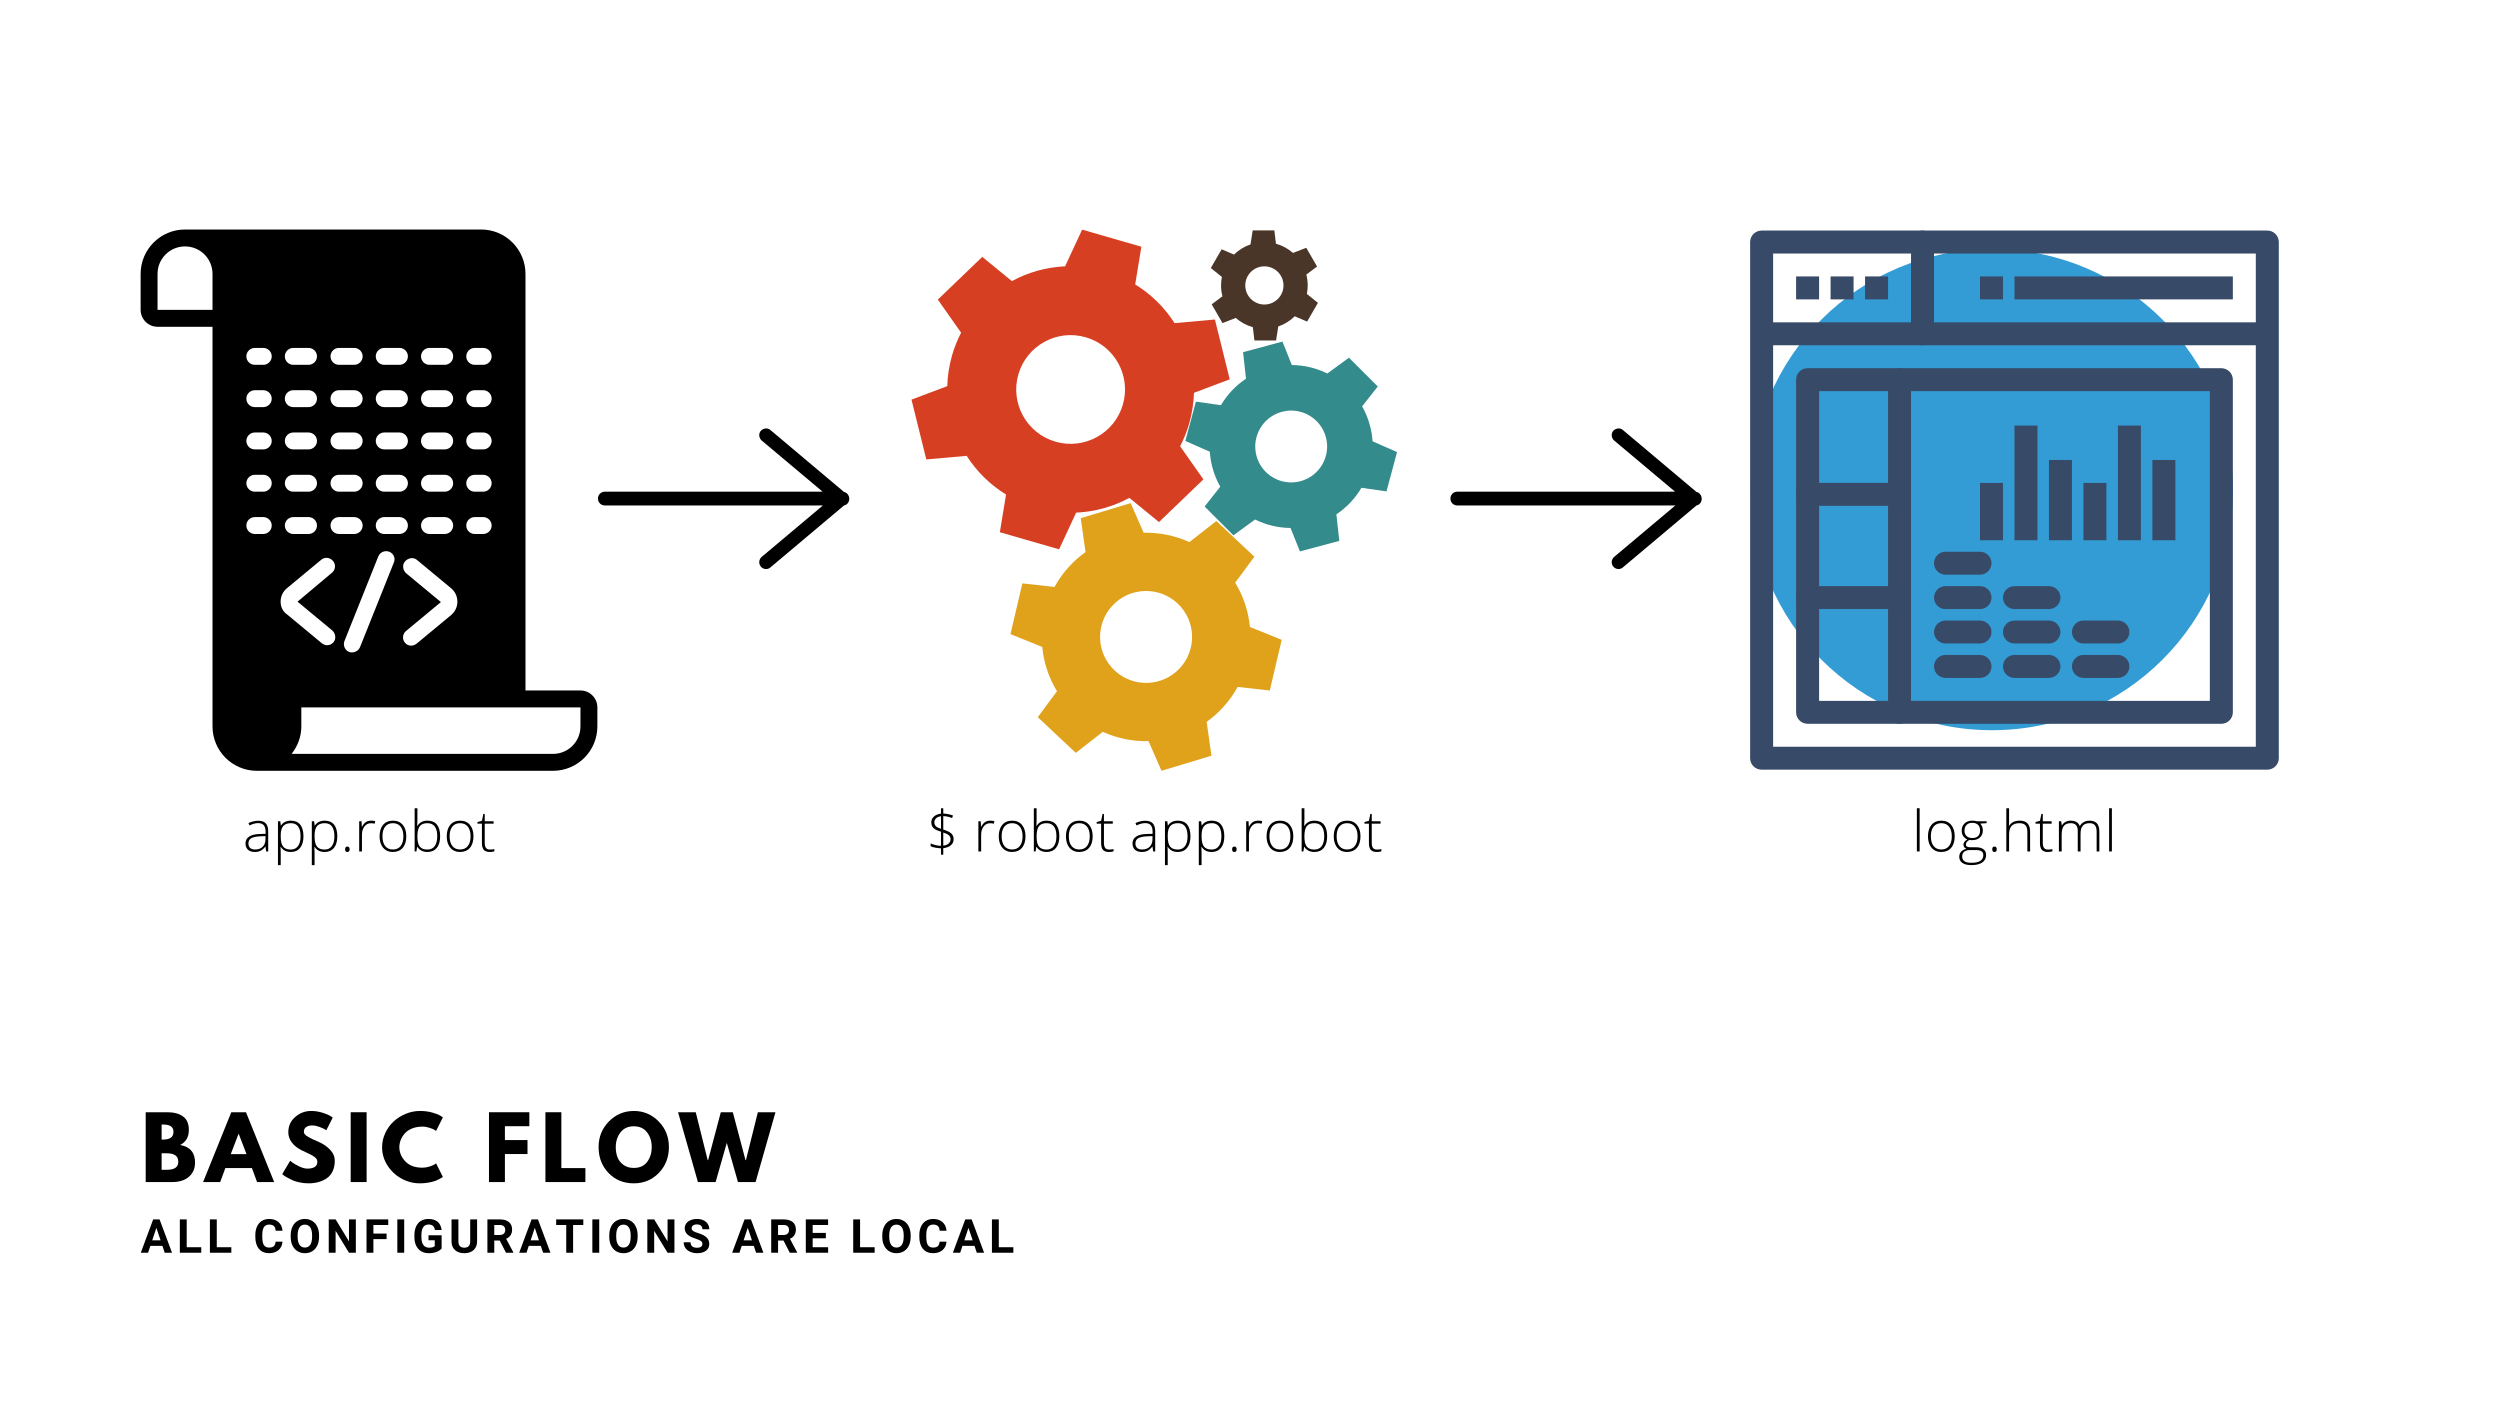 <?xml version="1.0" encoding="UTF-8"?>
<svg xmlns="http://www.w3.org/2000/svg" xmlns:xlink="http://www.w3.org/1999/xlink" width="1440pt" height="810pt" viewBox="0 0 1440 810" version="1.2">
<defs>
<g>
<symbol overflow="visible" id="glyph0-0">
<path style="stroke:none;" d="M 3.094 -23.391 L 16.547 -23.391 L 16.547 0 L 3.094 0 Z M 4.75 -1.656 L 14.875 -1.656 L 14.875 -21.719 L 4.75 -21.719 Z M 4.75 -1.656 "/>
</symbol>
<symbol overflow="visible" id="glyph0-1">
<path style="stroke:none;" d="M 13.469 0 L 13.078 -2.75 L 12.938 -2.75 C 12.062 -1.633 11.16 -0.844 10.234 -0.375 C 9.316 0.082 8.227 0.312 6.969 0.312 C 5.27 0.312 3.941 -0.117 2.984 -0.984 C 2.035 -1.859 1.562 -3.07 1.562 -4.625 C 1.562 -6.32 2.27 -7.641 3.688 -8.578 C 5.102 -9.516 7.148 -10.008 9.828 -10.062 L 13.141 -10.156 L 13.141 -11.312 C 13.141 -12.969 12.801 -14.211 12.125 -15.047 C 11.457 -15.891 10.375 -16.312 8.875 -16.312 C 7.27 -16.312 5.602 -15.863 3.875 -14.969 L 3.281 -16.344 C 5.188 -17.238 7.07 -17.688 8.938 -17.688 C 10.852 -17.688 12.281 -17.191 13.219 -16.203 C 14.164 -15.211 14.641 -13.664 14.641 -11.562 L 14.641 0 Z M 7.078 -1.125 C 8.93 -1.125 10.395 -1.648 11.469 -2.703 C 12.539 -3.766 13.078 -5.242 13.078 -7.141 L 13.078 -8.844 L 10.031 -8.719 C 7.594 -8.602 5.852 -8.223 4.812 -7.578 C 3.77 -6.93 3.25 -5.926 3.25 -4.562 C 3.25 -3.469 3.582 -2.617 4.25 -2.016 C 4.914 -1.422 5.859 -1.125 7.078 -1.125 Z M 7.078 -1.125 "/>
</symbol>
<symbol overflow="visible" id="glyph0-2">
<path style="stroke:none;" d="M 10.344 0.312 C 7.664 0.312 5.719 -0.688 4.5 -2.688 L 4.391 -2.688 L 4.438 -1.344 C 4.477 -0.551 4.5 0.312 4.5 1.25 L 4.5 7.875 L 2.906 7.875 L 2.906 -17.391 L 4.25 -17.391 L 4.562 -14.906 L 4.656 -14.906 C 5.852 -16.789 7.766 -17.734 10.391 -17.734 C 12.734 -17.734 14.52 -16.961 15.75 -15.422 C 16.977 -13.879 17.594 -11.633 17.594 -8.688 C 17.594 -5.832 16.945 -3.617 15.656 -2.047 C 14.363 -0.473 12.594 0.312 10.344 0.312 Z M 10.312 -1.094 C 12.094 -1.094 13.473 -1.754 14.453 -3.078 C 15.43 -4.398 15.922 -6.25 15.922 -8.625 C 15.922 -13.727 14.078 -16.281 10.391 -16.281 C 8.359 -16.281 6.867 -15.723 5.922 -14.609 C 4.973 -13.492 4.5 -11.68 4.5 -9.172 L 4.5 -8.656 C 4.5 -5.938 4.953 -3.992 5.859 -2.828 C 6.773 -1.672 8.258 -1.094 10.312 -1.094 Z M 10.312 -1.094 "/>
</symbol>
<symbol overflow="visible" id="glyph0-3">
<path style="stroke:none;" d="M 2.594 -1.25 C 2.594 -2.289 3.02 -2.812 3.875 -2.812 C 4.75 -2.812 5.188 -2.289 5.188 -1.25 C 5.188 -0.207 4.75 0.312 3.875 0.312 C 3.02 0.312 2.594 -0.207 2.594 -1.25 Z M 2.594 -1.25 "/>
</symbol>
<symbol overflow="visible" id="glyph0-4">
<path style="stroke:none;" d="M 9.766 -17.734 C 10.492 -17.734 11.281 -17.656 12.125 -17.5 L 11.828 -15.984 C 11.098 -16.16 10.344 -16.25 9.562 -16.25 C 8.082 -16.25 6.867 -15.617 5.922 -14.359 C 4.973 -13.109 4.5 -11.52 4.5 -9.594 L 4.5 0 L 2.906 0 L 2.906 -17.391 L 4.25 -17.391 L 4.422 -14.25 L 4.531 -14.25 C 5.238 -15.531 6 -16.43 6.812 -16.953 C 7.625 -17.473 8.609 -17.734 9.766 -17.734 Z M 9.766 -17.734 "/>
</symbol>
<symbol overflow="visible" id="glyph0-5">
<path style="stroke:none;" d="M 17.297 -8.719 C 17.297 -5.883 16.609 -3.672 15.234 -2.078 C 13.859 -0.484 11.957 0.312 9.531 0.312 C 8.008 0.312 6.664 -0.051 5.5 -0.781 C 4.344 -1.52 3.453 -2.578 2.828 -3.953 C 2.211 -5.328 1.906 -6.914 1.906 -8.719 C 1.906 -11.551 2.594 -13.758 3.969 -15.344 C 5.344 -16.938 7.227 -17.734 9.625 -17.734 C 12.02 -17.734 13.895 -16.926 15.25 -15.312 C 16.613 -13.707 17.297 -11.508 17.297 -8.719 Z M 3.562 -8.719 C 3.562 -6.332 4.086 -4.469 5.141 -3.125 C 6.191 -1.789 7.676 -1.125 9.594 -1.125 C 11.52 -1.125 13.004 -1.789 14.047 -3.125 C 15.098 -4.469 15.625 -6.332 15.625 -8.719 C 15.625 -11.113 15.094 -12.973 14.031 -14.297 C 12.977 -15.617 11.488 -16.281 9.562 -16.281 C 7.645 -16.281 6.164 -15.617 5.125 -14.297 C 4.082 -12.984 3.562 -11.125 3.562 -8.719 Z M 3.562 -8.719 "/>
</symbol>
<symbol overflow="visible" id="glyph0-6">
<path style="stroke:none;" d="M 10.25 -17.734 C 12.688 -17.734 14.52 -16.969 15.75 -15.438 C 16.977 -13.906 17.594 -11.664 17.594 -8.719 C 17.594 -5.832 16.945 -3.602 15.656 -2.031 C 14.363 -0.469 12.539 0.312 10.188 0.312 C 8.945 0.312 7.832 0.055 6.844 -0.453 C 5.852 -0.961 5.07 -1.688 4.5 -2.625 L 4.359 -2.625 L 3.906 0 L 2.906 0 L 2.906 -24.891 L 4.5 -24.891 L 4.5 -18.641 C 4.5 -17.703 4.477 -16.836 4.438 -16.047 L 4.391 -14.688 L 4.5 -14.688 C 5.156 -15.727 5.945 -16.492 6.875 -16.984 C 7.812 -17.484 8.938 -17.734 10.25 -17.734 Z M 10.219 -16.281 C 8.176 -16.281 6.711 -15.691 5.828 -14.516 C 4.941 -13.348 4.5 -11.414 4.5 -8.719 L 4.5 -8.453 C 4.5 -5.828 4.957 -3.941 5.875 -2.797 C 6.801 -1.66 8.238 -1.094 10.188 -1.094 C 12.082 -1.094 13.508 -1.754 14.469 -3.078 C 15.438 -4.41 15.922 -6.301 15.922 -8.75 C 15.922 -13.77 14.02 -16.281 10.219 -16.281 Z M 10.219 -16.281 "/>
</symbol>
<symbol overflow="visible" id="glyph0-7">
<path style="stroke:none;" d="M 7.5 -1.094 C 8.5 -1.094 9.375 -1.176 10.125 -1.344 L 10.125 -0.062 C 9.352 0.188 8.469 0.312 7.469 0.312 C 5.938 0.312 4.801 -0.094 4.062 -0.906 C 3.332 -1.727 2.969 -3.02 2.969 -4.781 L 2.969 -16.016 L 0.406 -16.016 L 0.406 -16.938 L 2.969 -17.656 L 3.781 -21.594 L 4.594 -21.594 L 4.594 -17.391 L 9.688 -17.391 L 9.688 -16.016 L 4.594 -16.016 L 4.594 -5 C 4.594 -3.664 4.828 -2.68 5.297 -2.047 C 5.766 -1.41 6.5 -1.094 7.5 -1.094 Z M 7.5 -1.094 "/>
</symbol>
<symbol overflow="visible" id="glyph0-8">
<path style="stroke:none;" d="M 15.859 -7.047 C 15.859 -5.617 15.328 -4.457 14.266 -3.562 C 13.211 -2.664 11.754 -2.102 9.891 -1.875 L 9.891 1.906 L 8.594 1.906 L 8.594 -1.812 C 7.613 -1.832 6.539 -1.953 5.375 -2.172 C 4.219 -2.391 3.301 -2.656 2.625 -2.969 L 2.625 -4.625 C 3.426 -4.238 4.383 -3.91 5.5 -3.641 C 6.613 -3.379 7.645 -3.25 8.594 -3.25 L 8.594 -11.375 C 7.039 -11.844 5.891 -12.312 5.141 -12.781 C 4.398 -13.25 3.859 -13.801 3.516 -14.438 C 3.172 -15.082 3 -15.863 3 -16.781 C 3 -18.102 3.504 -19.211 4.516 -20.109 C 5.523 -21.016 6.883 -21.578 8.594 -21.797 L 8.594 -24.859 L 9.891 -24.859 L 9.891 -21.828 C 11.984 -21.723 13.852 -21.336 15.5 -20.672 L 14.969 -19.234 C 13.469 -19.891 11.773 -20.27 9.891 -20.375 L 9.891 -12.609 C 12.16 -11.898 13.723 -11.129 14.578 -10.297 C 15.43 -9.473 15.859 -8.391 15.859 -7.047 Z M 14.094 -7.109 C 14.094 -8.016 13.754 -8.758 13.078 -9.344 C 12.41 -9.938 11.348 -10.445 9.891 -10.875 L 9.891 -3.344 C 11.191 -3.477 12.219 -3.875 12.969 -4.531 C 13.719 -5.195 14.094 -6.055 14.094 -7.109 Z M 4.75 -16.781 C 4.75 -15.863 5.051 -15.109 5.656 -14.516 C 6.27 -13.93 7.25 -13.438 8.594 -13.031 L 8.594 -20.281 C 7.32 -20.113 6.363 -19.707 5.719 -19.062 C 5.07 -18.426 4.75 -17.664 4.75 -16.781 Z M 4.75 -16.781 "/>
</symbol>
<symbol overflow="visible" id="glyph0-9">
<path style="stroke:none;" d=""/>
</symbol>
<symbol overflow="visible" id="glyph0-10">
<path style="stroke:none;" d="M 4.5 0 L 2.906 0 L 2.906 -24.891 L 4.5 -24.891 Z M 4.5 0 "/>
</symbol>
<symbol overflow="visible" id="glyph0-11">
<path style="stroke:none;" d="M 16.484 -17.391 L 16.484 -16.281 L 12.875 -16.062 C 13.832 -14.863 14.312 -13.551 14.312 -12.125 C 14.312 -10.445 13.754 -9.086 12.641 -8.047 C 11.523 -7.016 10.031 -6.5 8.156 -6.5 C 7.363 -6.5 6.812 -6.531 6.5 -6.594 C 5.863 -6.258 5.379 -5.867 5.047 -5.422 C 4.723 -4.973 4.562 -4.5 4.562 -4 C 4.562 -3.445 4.77 -3.039 5.188 -2.781 C 5.613 -2.531 6.32 -2.406 7.312 -2.406 L 10.344 -2.406 C 12.238 -2.406 13.688 -2.02 14.688 -1.25 C 15.688 -0.488 16.188 0.633 16.188 2.125 C 16.188 3.957 15.441 5.375 13.953 6.375 C 12.473 7.375 10.352 7.875 7.594 7.875 C 5.406 7.875 3.711 7.453 2.516 6.609 C 1.316 5.766 0.719 4.594 0.719 3.094 C 0.719 1.895 1.086 0.898 1.828 0.109 C 2.566 -0.68 3.57 -1.219 4.844 -1.5 C 4.32 -1.727 3.906 -2.047 3.594 -2.453 C 3.281 -2.867 3.125 -3.344 3.125 -3.875 C 3.125 -5.031 3.863 -6.051 5.344 -6.938 C 4.332 -7.352 3.539 -8.004 2.969 -8.891 C 2.406 -9.785 2.125 -10.812 2.125 -11.969 C 2.125 -13.707 2.676 -15.102 3.781 -16.156 C 4.883 -17.207 6.375 -17.734 8.25 -17.734 C 9.395 -17.734 10.281 -17.617 10.906 -17.391 Z M 2.406 2.938 C 2.406 5.332 4.18 6.531 7.734 6.531 C 12.297 6.531 14.578 5.07 14.578 2.156 C 14.578 1.113 14.219 0.359 13.5 -0.109 C 12.789 -0.578 11.633 -0.812 10.031 -0.812 L 7.188 -0.812 C 4 -0.812 2.406 0.438 2.406 2.938 Z M 3.734 -11.969 C 3.734 -10.625 4.141 -9.582 4.953 -8.844 C 5.766 -8.102 6.852 -7.734 8.219 -7.734 C 9.676 -7.734 10.789 -8.098 11.562 -8.828 C 12.332 -9.566 12.719 -10.633 12.719 -12.031 C 12.719 -13.508 12.316 -14.617 11.516 -15.359 C 10.723 -16.109 9.613 -16.484 8.188 -16.484 C 6.801 -16.484 5.711 -16.082 4.922 -15.281 C 4.129 -14.488 3.734 -13.383 3.734 -11.969 Z M 3.734 -11.969 "/>
</symbol>
<symbol overflow="visible" id="glyph0-12">
<path style="stroke:none;" d="M 15.031 0 L 15.031 -11.281 C 15.031 -13.031 14.66 -14.301 13.922 -15.094 C 13.191 -15.883 12.055 -16.281 10.516 -16.281 C 8.43 -16.281 6.906 -15.754 5.938 -14.703 C 4.977 -13.66 4.5 -11.957 4.5 -9.594 L 4.5 0 L 2.906 0 L 2.906 -24.891 L 4.5 -24.891 L 4.5 -16.969 L 4.422 -14.75 L 4.531 -14.75 C 5.176 -15.789 5.992 -16.547 6.984 -17.016 C 7.984 -17.492 9.219 -17.734 10.688 -17.734 C 14.633 -17.734 16.609 -15.613 16.609 -11.375 L 16.609 0 Z M 15.031 0 "/>
</symbol>
<symbol overflow="visible" id="glyph0-13">
<path style="stroke:none;" d="M 24.641 0 L 24.641 -11.406 C 24.641 -13.102 24.305 -14.336 23.641 -15.109 C 22.984 -15.891 21.973 -16.281 20.609 -16.281 C 18.828 -16.281 17.508 -15.789 16.656 -14.812 C 15.801 -13.832 15.375 -12.289 15.375 -10.188 L 15.375 0 L 13.766 0 L 13.766 -11.891 C 13.766 -14.816 12.422 -16.281 9.734 -16.281 C 7.898 -16.281 6.566 -15.75 5.734 -14.688 C 4.91 -13.633 4.5 -11.938 4.5 -9.594 L 4.5 0 L 2.906 0 L 2.906 -17.391 L 4.219 -17.391 L 4.562 -15 L 4.656 -15 C 5.133 -15.863 5.816 -16.535 6.703 -17.016 C 7.586 -17.492 8.562 -17.734 9.625 -17.734 C 12.375 -17.734 14.133 -16.703 14.906 -14.641 L 14.969 -14.641 C 15.539 -15.629 16.301 -16.391 17.25 -16.922 C 18.207 -17.461 19.297 -17.734 20.516 -17.734 C 22.41 -17.734 23.832 -17.223 24.781 -16.203 C 25.727 -15.191 26.203 -13.582 26.203 -11.375 L 26.203 0 Z M 24.641 0 "/>
</symbol>
<symbol overflow="visible" id="glyph1-0">
<path style="stroke:none;" d=""/>
</symbol>
<symbol overflow="visible" id="glyph1-1">
<path style="stroke:none;" d="M 2.922 -40.219 L 15.406 -40.219 C 19.176 -40.219 22.18 -39.41 24.422 -37.797 C 26.66 -36.191 27.781 -33.586 27.781 -29.984 C 27.781 -25.953 26.109 -23.078 22.766 -21.359 C 28.484 -20.348 31.344 -16.969 31.344 -11.219 C 31.344 -7.832 30.172 -5.113 27.828 -3.062 C 25.492 -1.02 22.281 0 18.188 0 L 2.922 0 Z M 12.094 -24.469 L 12.828 -24.469 C 14.867 -24.469 16.395 -24.828 17.406 -25.547 C 18.414 -26.266 18.922 -27.438 18.922 -29.062 C 18.922 -31.789 16.891 -33.156 12.828 -33.156 L 12.094 -33.156 Z M 12.094 -7.062 L 14.969 -7.062 C 19.445 -7.062 21.688 -8.555 21.688 -11.547 C 21.688 -13.336 21.125 -14.625 20 -15.406 C 18.883 -16.188 17.207 -16.578 14.969 -16.578 L 12.094 -16.578 Z M 12.094 -7.062 "/>
</symbol>
<symbol overflow="visible" id="glyph1-2">
<path style="stroke:none;" d="M 23.344 -40.219 L 39.578 0 L 29.734 0 L 26.766 -8.047 L 11.453 -8.047 L 8.484 0 L -1.359 0 L 14.875 -40.219 Z M 23.641 -16.094 L 19.156 -27.781 L 19.062 -27.781 L 14.578 -16.094 Z M 23.641 -16.094 "/>
</symbol>
<symbol overflow="visible" id="glyph1-3">
<path style="stroke:none;" d="M 17.75 -40.953 C 19.926 -40.953 22.051 -40.633 24.125 -40 C 26.207 -39.363 27.754 -38.738 28.766 -38.125 L 30.219 -37.141 L 26.516 -29.828 C 26.223 -30.023 25.816 -30.273 25.297 -30.578 C 24.773 -30.891 23.801 -31.305 22.375 -31.828 C 20.945 -32.348 19.613 -32.609 18.375 -32.609 C 16.852 -32.609 15.676 -32.281 14.844 -31.625 C 14.008 -30.977 13.594 -30.102 13.594 -29 C 13.594 -28.445 13.785 -27.938 14.172 -27.469 C 14.566 -27 15.234 -26.492 16.172 -25.953 C 17.117 -25.422 17.953 -24.992 18.672 -24.672 C 19.391 -24.348 20.492 -23.859 21.984 -23.203 C 24.586 -22.098 26.805 -20.594 28.641 -18.688 C 30.473 -16.789 31.391 -14.641 31.391 -12.234 C 31.391 -9.93 30.973 -7.914 30.141 -6.188 C 29.316 -4.469 28.18 -3.117 26.734 -2.141 C 25.285 -1.172 23.688 -0.453 21.938 0.016 C 20.188 0.492 18.285 0.734 16.234 0.734 C 14.473 0.734 12.75 0.551 11.062 0.188 C 9.375 -0.164 7.961 -0.609 6.828 -1.141 C 5.691 -1.68 4.664 -2.211 3.75 -2.734 C 2.844 -3.254 2.176 -3.691 1.75 -4.047 L 1.125 -4.578 L 5.703 -12.281 C 6.086 -11.957 6.625 -11.539 7.312 -11.031 C 8 -10.531 9.207 -9.859 10.938 -9.016 C 12.676 -8.172 14.211 -7.75 15.547 -7.75 C 19.422 -7.75 21.359 -9.066 21.359 -11.703 C 21.359 -12.254 21.219 -12.766 20.938 -13.234 C 20.664 -13.703 20.176 -14.172 19.469 -14.641 C 18.77 -15.117 18.148 -15.492 17.609 -15.766 C 17.078 -16.047 16.203 -16.469 14.984 -17.031 C 13.766 -17.602 12.863 -18.035 12.281 -18.328 C 9.844 -19.535 7.957 -21.039 6.625 -22.844 C 5.289 -24.645 4.625 -26.586 4.625 -28.672 C 4.625 -32.273 5.957 -35.223 8.625 -37.516 C 11.289 -39.805 14.332 -40.953 17.75 -40.953 Z M 17.75 -40.953 "/>
</symbol>
<symbol overflow="visible" id="glyph1-4">
<path style="stroke:none;" d="M 12.094 -40.219 L 12.094 0 L 2.922 0 L 2.922 -40.219 Z M 12.094 -40.219 "/>
</symbol>
<symbol overflow="visible" id="glyph1-5">
<path style="stroke:none;" d="M 24.328 -8.281 C 25.723 -8.281 27.078 -8.492 28.391 -8.922 C 29.711 -9.348 30.68 -9.754 31.297 -10.141 L 32.219 -10.781 L 36.125 -2.969 C 35.988 -2.875 35.805 -2.742 35.578 -2.578 C 35.359 -2.422 34.832 -2.125 34 -1.688 C 33.176 -1.25 32.289 -0.863 31.344 -0.531 C 30.406 -0.207 29.172 0.082 27.641 0.344 C 26.109 0.602 24.531 0.734 22.906 0.734 C 19.176 0.734 15.633 -0.18 12.281 -2.016 C 8.938 -3.859 6.238 -6.391 4.188 -9.609 C 2.145 -12.828 1.125 -16.301 1.125 -20.031 C 1.125 -22.863 1.723 -25.578 2.922 -28.172 C 4.129 -30.773 5.727 -33.004 7.719 -34.859 C 9.719 -36.711 12.051 -38.191 14.719 -39.297 C 17.383 -40.398 20.113 -40.953 22.906 -40.953 C 25.508 -40.953 27.906 -40.641 30.094 -40.016 C 32.289 -39.398 33.848 -38.785 34.766 -38.172 L 36.125 -37.25 L 32.219 -29.438 C 31.988 -29.633 31.645 -29.867 31.188 -30.141 C 30.738 -30.422 29.832 -30.789 28.469 -31.25 C 27.102 -31.707 25.723 -31.938 24.328 -31.938 C 22.117 -31.938 20.133 -31.578 18.375 -30.859 C 16.625 -30.141 15.234 -29.195 14.203 -28.031 C 13.18 -26.863 12.398 -25.602 11.859 -24.25 C 11.328 -22.906 11.062 -21.535 11.062 -20.141 C 11.062 -17.078 12.207 -14.332 14.5 -11.906 C 16.789 -9.488 20.066 -8.281 24.328 -8.281 Z M 24.328 -8.281 "/>
</symbol>
<symbol overflow="visible" id="glyph1-6">
<path style="stroke:none;" d=""/>
</symbol>
<symbol overflow="visible" id="glyph1-7">
<path style="stroke:none;" d="M 26.172 -40.219 L 26.172 -32.172 L 12.094 -32.172 L 12.094 -24.188 L 25.109 -24.188 L 25.109 -16.141 L 12.094 -16.141 L 12.094 0 L 2.922 0 L 2.922 -40.219 Z M 26.172 -40.219 "/>
</symbol>
<symbol overflow="visible" id="glyph1-8">
<path style="stroke:none;" d="M 12.094 -40.219 L 12.094 -8.047 L 25.938 -8.047 L 25.938 0 L 2.922 0 L 2.922 -40.219 Z M 12.094 -40.219 "/>
</symbol>
<symbol overflow="visible" id="glyph1-9">
<path style="stroke:none;" d="M 1.125 -20.141 C 1.125 -25.953 3.102 -30.875 7.062 -34.906 C 11.031 -38.938 15.812 -40.953 21.406 -40.953 C 27.02 -40.953 31.789 -38.941 35.719 -34.922 C 39.656 -30.91 41.625 -25.984 41.625 -20.141 C 41.625 -14.254 39.691 -9.301 35.828 -5.281 C 31.961 -1.27 27.156 0.734 21.406 0.734 C 15.52 0.734 10.664 -1.254 6.844 -5.234 C 3.031 -9.223 1.125 -14.191 1.125 -20.141 Z M 11.016 -20.141 C 11.016 -18.023 11.336 -16.098 11.984 -14.359 C 12.641 -12.617 13.781 -11.145 15.406 -9.938 C 17.031 -8.738 19.031 -8.141 21.406 -8.141 C 24.812 -8.141 27.383 -9.305 29.125 -11.641 C 30.863 -13.984 31.734 -16.816 31.734 -20.141 C 31.734 -23.422 30.848 -26.238 29.078 -28.594 C 27.305 -30.945 24.75 -32.125 21.406 -32.125 C 18.082 -32.125 15.52 -30.945 13.719 -28.594 C 11.914 -26.238 11.016 -23.422 11.016 -20.141 Z M 11.016 -20.141 "/>
</symbol>
<symbol overflow="visible" id="glyph1-10">
<path style="stroke:none;" d="M 33.781 0 L 27.344 -22.578 L 20.906 0 L 10.719 0 L -0.734 -40.219 L 9.453 -40.219 L 16.328 -12.625 L 16.578 -12.625 L 23.891 -40.219 L 30.812 -40.219 L 38.125 -12.625 L 38.359 -12.625 L 45.234 -40.219 L 55.375 -40.219 L 43.922 0 Z M 33.781 0 "/>
</symbol>
<symbol overflow="visible" id="glyph2-0">
<path style="stroke:none;" d="M 10.656 0 L 1.312 0 L 1.312 -19.203 L 10.656 -19.203 Z M 9.938 -1.109 L 9.938 -18.078 L 6.328 -9.594 Z M 2.031 -17.922 L 2.031 -1.266 L 5.562 -9.594 Z M 2.562 -0.719 L 9.344 -0.719 L 5.953 -8.703 Z M 5.953 -10.5 L 9.344 -18.484 L 2.562 -18.484 Z M 5.953 -10.5 "/>
</symbol>
<symbol overflow="visible" id="glyph2-1">
<path style="stroke:none;" d="M 12.547 -3.953 L 5.609 -3.953 L 4.297 0 L 0.094 0 L 7.234 -19.203 L 10.906 -19.203 L 18.094 0 L 13.875 0 Z M 6.688 -7.156 L 11.484 -7.156 L 9.078 -14.344 Z M 6.688 -7.156 "/>
</symbol>
<symbol overflow="visible" id="glyph2-2">
<path style="stroke:none;" d="M 5.672 -3.172 L 14.062 -3.172 L 14.062 0 L 1.719 0 L 1.719 -19.203 L 5.672 -19.203 Z M 5.672 -3.172 "/>
</symbol>
<symbol overflow="visible" id="glyph2-3">
<path style="stroke:none;" d=""/>
</symbol>
<symbol overflow="visible" id="glyph2-4">
<path style="stroke:none;" d="M 16.781 -6.391 C 16.633 -4.328 15.875 -2.703 14.5 -1.516 C 13.125 -0.328 11.312 0.266 9.062 0.266 C 6.594 0.266 4.656 -0.562 3.25 -2.219 C 1.844 -3.875 1.141 -6.148 1.141 -9.047 L 1.141 -10.219 C 1.141 -12.062 1.461 -13.688 2.109 -15.094 C 2.754 -16.5 3.68 -17.578 4.891 -18.328 C 6.098 -19.078 7.504 -19.453 9.109 -19.453 C 11.328 -19.453 13.113 -18.859 14.469 -17.672 C 15.82 -16.492 16.602 -14.832 16.812 -12.688 L 12.859 -12.688 C 12.754 -13.926 12.406 -14.82 11.812 -15.375 C 11.219 -15.938 10.316 -16.219 9.109 -16.219 C 7.785 -16.219 6.797 -15.742 6.141 -14.797 C 5.492 -13.848 5.16 -12.383 5.141 -10.406 L 5.141 -8.953 C 5.141 -6.879 5.453 -5.363 6.078 -4.406 C 6.711 -3.445 7.707 -2.969 9.062 -2.969 C 10.281 -2.969 11.191 -3.242 11.797 -3.797 C 12.398 -4.359 12.742 -5.223 12.828 -6.391 Z M 16.781 -6.391 "/>
</symbol>
<symbol overflow="visible" id="glyph2-5">
<path style="stroke:none;" d="M 17.484 -9.156 C 17.484 -7.27 17.148 -5.613 16.484 -4.188 C 15.816 -2.77 14.859 -1.672 13.609 -0.891 C 12.367 -0.117 10.941 0.266 9.328 0.266 C 7.742 0.266 6.328 -0.113 5.078 -0.875 C 3.828 -1.645 2.859 -2.738 2.172 -4.156 C 1.484 -5.57 1.141 -7.207 1.141 -9.062 L 1.141 -10 C 1.141 -11.895 1.477 -13.562 2.156 -15 C 2.832 -16.438 3.789 -17.535 5.031 -18.297 C 6.281 -19.066 7.703 -19.453 9.297 -19.453 C 10.898 -19.453 12.32 -19.066 13.562 -18.297 C 14.812 -17.535 15.773 -16.438 16.453 -15 C 17.141 -13.562 17.484 -11.898 17.484 -10.016 Z M 13.469 -10.031 C 13.469 -12.039 13.109 -13.566 12.391 -14.609 C 11.672 -15.66 10.645 -16.188 9.312 -16.188 C 7.977 -16.188 6.953 -15.672 6.234 -14.641 C 5.516 -13.609 5.148 -12.094 5.141 -10.094 L 5.141 -9.156 C 5.141 -7.195 5.5 -5.676 6.219 -4.594 C 6.938 -3.52 7.973 -2.984 9.328 -2.984 C 10.66 -2.984 11.68 -3.504 12.391 -4.547 C 13.098 -5.586 13.457 -7.102 13.469 -9.094 Z M 13.469 -10.031 "/>
</symbol>
<symbol overflow="visible" id="glyph2-6">
<path style="stroke:none;" d="M 17.328 0 L 13.375 0 L 5.672 -12.625 L 5.672 0 L 1.719 0 L 1.719 -19.203 L 5.672 -19.203 L 13.375 -6.547 L 13.375 -19.203 L 17.328 -19.203 Z M 17.328 0 "/>
</symbol>
<symbol overflow="visible" id="glyph2-7">
<path style="stroke:none;" d="M 13.266 -7.844 L 5.672 -7.844 L 5.672 0 L 1.719 0 L 1.719 -19.203 L 14.219 -19.203 L 14.219 -15.984 L 5.672 -15.984 L 5.672 -11.031 L 13.266 -11.031 Z M 13.266 -7.844 "/>
</symbol>
<symbol overflow="visible" id="glyph2-8">
<path style="stroke:none;" d="M 5.922 0 L 1.969 0 L 1.969 -19.203 L 5.922 -19.203 Z M 5.922 0 "/>
</symbol>
<symbol overflow="visible" id="glyph2-9">
<path style="stroke:none;" d="M 16.906 -2.422 C 16.188 -1.566 15.176 -0.906 13.875 -0.438 C 12.582 0.031 11.145 0.266 9.562 0.266 C 7.895 0.266 6.438 -0.094 5.188 -0.812 C 3.938 -1.539 2.969 -2.594 2.281 -3.969 C 1.602 -5.352 1.254 -6.977 1.234 -8.844 L 1.234 -10.156 C 1.234 -12.07 1.555 -13.727 2.203 -15.125 C 2.848 -16.531 3.781 -17.602 5 -18.344 C 6.219 -19.082 7.645 -19.453 9.281 -19.453 C 11.562 -19.453 13.344 -18.91 14.625 -17.828 C 15.906 -16.742 16.664 -15.164 16.906 -13.094 L 13.047 -13.094 C 12.867 -14.188 12.477 -14.988 11.875 -15.5 C 11.281 -16.008 10.457 -16.266 9.406 -16.266 C 8.062 -16.266 7.035 -15.758 6.328 -14.75 C 5.629 -13.738 5.273 -12.238 5.266 -10.25 L 5.266 -9.016 C 5.266 -7.004 5.645 -5.484 6.406 -4.453 C 7.164 -3.422 8.285 -2.906 9.766 -2.906 C 11.254 -2.906 12.316 -3.223 12.953 -3.859 L 12.953 -7.172 L 9.344 -7.172 L 9.344 -10.078 L 16.906 -10.078 Z M 16.906 -2.422 "/>
</symbol>
<symbol overflow="visible" id="glyph2-10">
<path style="stroke:none;" d="M 16.25 -19.203 L 16.25 -6.547 C 16.25 -4.453 15.586 -2.789 14.266 -1.562 C 12.953 -0.344 11.16 0.266 8.891 0.266 C 6.648 0.266 4.867 -0.328 3.547 -1.516 C 2.223 -2.703 1.551 -4.332 1.531 -6.406 L 1.531 -19.203 L 5.484 -19.203 L 5.484 -6.531 C 5.484 -5.27 5.785 -4.348 6.391 -3.766 C 6.992 -3.191 7.828 -2.906 8.891 -2.906 C 11.109 -2.906 12.238 -4.078 12.281 -6.422 L 12.281 -19.203 Z M 16.25 -19.203 "/>
</symbol>
<symbol overflow="visible" id="glyph2-11">
<path style="stroke:none;" d="M 8.812 -7.031 L 5.672 -7.031 L 5.672 0 L 1.719 0 L 1.719 -19.203 L 8.844 -19.203 C 11.113 -19.203 12.863 -18.691 14.094 -17.672 C 15.32 -16.66 15.938 -15.234 15.938 -13.391 C 15.938 -12.086 15.648 -11 15.078 -10.125 C 14.516 -9.25 13.66 -8.551 12.516 -8.031 L 16.672 -0.188 L 16.672 0 L 12.422 0 Z M 5.672 -10.234 L 8.859 -10.234 C 9.848 -10.234 10.613 -10.484 11.156 -10.984 C 11.707 -11.492 11.984 -12.191 11.984 -13.078 C 11.984 -13.984 11.723 -14.691 11.203 -15.203 C 10.691 -15.723 9.906 -15.984 8.844 -15.984 L 5.672 -15.984 Z M 5.672 -10.234 "/>
</symbol>
<symbol overflow="visible" id="glyph2-12">
<path style="stroke:none;" d="M 16.156 -15.984 L 10.281 -15.984 L 10.281 0 L 6.328 0 L 6.328 -15.984 L 0.531 -15.984 L 0.531 -19.203 L 16.156 -19.203 Z M 16.156 -15.984 "/>
</symbol>
<symbol overflow="visible" id="glyph2-13">
<path style="stroke:none;" d="M 11.672 -5.031 C 11.672 -5.781 11.406 -6.352 10.875 -6.75 C 10.344 -7.156 9.391 -7.578 8.016 -8.016 C 6.648 -8.461 5.566 -8.898 4.766 -9.328 C 2.586 -10.504 1.5 -12.094 1.5 -14.094 C 1.5 -15.133 1.789 -16.062 2.375 -16.875 C 2.957 -17.688 3.797 -18.316 4.891 -18.766 C 5.992 -19.223 7.223 -19.453 8.578 -19.453 C 9.953 -19.453 11.176 -19.203 12.25 -18.703 C 13.32 -18.211 14.156 -17.516 14.75 -16.609 C 15.344 -15.703 15.641 -14.676 15.641 -13.531 L 11.688 -13.531 C 11.688 -14.406 11.406 -15.086 10.844 -15.578 C 10.289 -16.066 9.516 -16.312 8.516 -16.312 C 7.547 -16.312 6.789 -16.102 6.25 -15.688 C 5.719 -15.281 5.453 -14.742 5.453 -14.078 C 5.453 -13.453 5.766 -12.926 6.391 -12.5 C 7.023 -12.082 7.953 -11.691 9.172 -11.328 C 11.422 -10.648 13.062 -9.805 14.094 -8.797 C 15.125 -7.797 15.641 -6.551 15.641 -5.062 C 15.641 -3.406 15.008 -2.102 13.75 -1.156 C 12.488 -0.207 10.797 0.266 8.672 0.266 C 7.191 0.266 5.848 -0.004 4.641 -0.547 C 3.43 -1.086 2.504 -1.828 1.859 -2.766 C 1.223 -3.703 0.906 -4.789 0.906 -6.031 L 4.875 -6.031 C 4.875 -3.914 6.141 -2.859 8.672 -2.859 C 9.609 -2.859 10.344 -3.051 10.875 -3.438 C 11.406 -3.82 11.672 -4.352 11.672 -5.031 Z M 11.672 -5.031 "/>
</symbol>
<symbol overflow="visible" id="glyph2-14">
<path style="stroke:none;" d="M 13.266 -8.312 L 5.672 -8.312 L 5.672 -3.172 L 14.578 -3.172 L 14.578 0 L 1.719 0 L 1.719 -19.203 L 14.562 -19.203 L 14.562 -15.984 L 5.672 -15.984 L 5.672 -11.422 L 13.266 -11.422 Z M 13.266 -8.312 "/>
</symbol>
</g>
<clipPath id="clip1">
  <path d="M 81 132.191 L 344.086 132.191 L 344.086 443.992 L 81 443.992 Z M 81 132.191 "/>
</clipPath>
<clipPath id="clip2">
  <path d="M 525.055 132.191 L 709 132.191 L 709 317 L 525.055 317 Z M 525.055 132.191 "/>
</clipPath>
<clipPath id="clip3">
  <path d="M 682 196 L 804.746 196 L 804.746 318 L 682 318 Z M 682 196 "/>
</clipPath>
<clipPath id="clip4">
  <path d="M 582 289 L 739 289 L 739 443.992 L 582 443.992 Z M 582 289 "/>
</clipPath>
<clipPath id="clip5">
  <path d="M 697 132.191 L 760 132.191 L 760 197 L 697 197 Z M 697 132.191 "/>
</clipPath>
<clipPath id="clip6">
  <path d="M 1008.074 143 L 1287 143 L 1287 421 L 1008.074 421 Z M 1008.074 143 "/>
</clipPath>
<clipPath id="clip7">
  <path d="M 1008.074 132.805 L 1312.574 132.805 L 1312.574 443.328 L 1008.074 443.328 Z M 1008.074 132.805 "/>
</clipPath>
<clipPath id="clip8">
  <path d="M 1100 132.191 L 1114 132.191 L 1114 199 L 1100 199 Z M 1100 132.191 "/>
</clipPath>
</defs>
<g id="surface1">
<rect x="0" y="0" width="1440" height="810" style="fill:rgb(100%,100%,100%);fill-opacity:1;stroke:none;"/>
<rect x="0" y="0" width="1440" height="810" style="fill:rgb(100%,100%,100%);fill-opacity:1;stroke:none;"/>
<rect x="0" y="0" width="1440" height="810" style="fill:rgb(100%,100%,100%);fill-opacity:1;stroke:none;"/>
<g clip-path="url(#clip1)" clip-rule="nonzero">
<path style=" stroke:none;fill-rule:nonzero;fill:rgb(0%,0%,0%);fill-opacity:1;" d="M 334.344 397.707 L 302.676 397.707 L 302.676 157.77 C 302.676 143.641 291.227 132.195 277.098 132.195 L 106.578 132.195 C 92.449 132.195 81 143.641 81 157.77 L 81 178.477 C 81 183.836 85.387 188.219 90.742 188.219 L 122.41 188.219 L 122.41 418.414 C 122.41 432.539 133.859 443.988 147.988 443.988 L 318.508 443.988 C 332.637 443.988 344.086 432.539 344.086 418.414 L 344.086 407.449 C 344.086 402.094 339.703 397.707 334.344 397.707 Z M 122.41 178.477 L 90.742 178.477 L 90.742 157.77 C 90.742 149 97.809 141.938 106.578 141.938 C 115.348 141.938 122.41 149 122.41 157.77 Z M 273.441 200.398 L 278.316 200.398 C 280.992 200.398 283.188 202.59 283.188 205.27 C 283.188 207.949 280.992 210.141 278.316 210.141 L 273.441 210.141 C 270.762 210.141 268.57 207.949 268.57 205.27 C 268.57 202.59 270.762 200.398 273.441 200.398 Z M 273.441 224.758 L 278.316 224.758 C 280.992 224.758 283.188 226.949 283.188 229.629 C 283.188 232.309 280.992 234.5 278.316 234.5 L 273.441 234.5 C 270.762 234.5 268.57 232.309 268.57 229.629 C 268.57 226.949 270.762 224.758 273.441 224.758 Z M 273.441 249.117 L 278.316 249.117 C 280.992 249.117 283.188 251.309 283.188 253.988 C 283.188 256.668 280.992 258.859 278.316 258.859 L 273.441 258.859 C 270.762 258.859 268.57 256.668 268.57 253.988 C 268.57 251.309 270.762 249.117 273.441 249.117 Z M 273.441 273.477 L 278.316 273.477 C 280.992 273.477 283.188 275.668 283.188 278.348 C 283.188 281.027 280.992 283.219 278.316 283.219 L 273.441 283.219 C 270.762 283.219 268.57 281.027 268.57 278.348 C 268.57 275.668 270.762 273.477 273.441 273.477 Z M 273.441 297.836 L 278.316 297.836 C 280.992 297.836 283.188 300.027 283.188 302.707 C 283.188 305.387 280.992 307.578 278.316 307.578 L 273.441 307.578 C 270.762 307.578 268.57 305.387 268.57 302.707 C 268.57 300.027 270.762 297.836 273.441 297.836 Z M 247.379 200.398 L 256.148 200.398 C 258.828 200.398 261.02 202.59 261.02 205.27 C 261.02 207.949 258.828 210.141 256.148 210.141 L 247.379 210.141 C 244.699 210.141 242.504 207.949 242.504 205.27 C 242.504 202.59 244.699 200.398 247.379 200.398 Z M 247.379 224.758 L 256.148 224.758 C 258.828 224.758 261.02 226.949 261.02 229.629 C 261.02 232.309 258.828 234.5 256.148 234.5 L 247.379 234.5 C 244.699 234.5 242.504 232.309 242.504 229.629 C 242.504 226.949 244.699 224.758 247.379 224.758 Z M 247.379 249.117 L 256.148 249.117 C 258.828 249.117 261.02 251.309 261.02 253.988 C 261.02 256.668 258.828 258.859 256.148 258.859 L 247.379 258.859 C 244.699 258.859 242.504 256.668 242.504 253.988 C 242.504 251.309 244.699 249.117 247.379 249.117 Z M 247.379 273.477 L 256.148 273.477 C 258.828 273.477 261.02 275.668 261.02 278.348 C 261.02 281.027 258.828 283.219 256.148 283.219 L 247.379 283.219 C 244.699 283.219 242.504 281.027 242.504 278.348 C 242.504 275.668 244.699 273.477 247.379 273.477 Z M 247.379 297.836 L 256.148 297.836 C 258.828 297.836 261.02 300.027 261.02 302.707 C 261.02 305.387 258.828 307.578 256.148 307.578 L 247.379 307.578 C 244.699 307.578 242.504 305.387 242.504 302.707 C 242.504 300.027 244.699 297.836 247.379 297.836 Z M 240.07 322.438 L 260.043 339.004 C 262.238 340.949 263.453 343.629 263.453 346.555 C 263.453 349.477 262.238 352.156 260.043 354.105 L 240.07 370.668 C 239.094 371.398 238.121 371.887 236.902 371.887 C 235.441 371.887 234.223 371.398 233.25 370.184 C 231.543 368.234 231.789 365.066 233.98 363.359 L 253.953 346.797 L 233.98 330.234 C 232.031 328.527 231.543 325.359 233.25 323.414 C 234.953 321.465 237.879 320.734 240.07 322.438 Z M 221.312 200.398 L 230.082 200.398 C 232.762 200.398 234.953 202.59 234.953 205.27 C 234.953 207.949 232.762 210.141 230.082 210.141 L 221.312 210.141 C 218.633 210.141 216.441 207.949 216.441 205.27 C 216.441 202.59 218.633 200.398 221.312 200.398 Z M 221.312 224.758 L 230.082 224.758 C 232.762 224.758 234.953 226.949 234.953 229.629 C 234.953 232.309 232.762 234.5 230.082 234.5 L 221.312 234.5 C 218.633 234.5 216.441 232.309 216.441 229.629 C 216.441 226.949 218.633 224.758 221.312 224.758 Z M 221.312 249.117 L 230.082 249.117 C 232.762 249.117 234.953 251.309 234.953 253.988 C 234.953 256.668 232.762 258.859 230.082 258.859 L 221.312 258.859 C 218.633 258.859 216.441 256.668 216.441 253.988 C 216.441 251.309 218.633 249.117 221.312 249.117 Z M 221.312 273.477 L 230.082 273.477 C 232.762 273.477 234.953 275.668 234.953 278.348 C 234.953 281.027 232.762 283.219 230.082 283.219 L 221.312 283.219 C 218.633 283.219 216.441 281.027 216.441 278.348 C 216.441 275.668 218.633 273.477 221.312 273.477 Z M 221.312 297.836 L 230.082 297.836 C 232.762 297.836 234.953 300.027 234.953 302.707 C 234.953 305.387 232.762 307.578 230.082 307.578 L 221.312 307.578 C 218.633 307.578 216.441 305.387 216.441 302.707 C 216.441 300.027 218.633 297.836 221.312 297.836 Z M 226.914 323.898 L 207.426 372.617 C 206.695 374.566 204.746 375.785 202.801 375.785 C 202.312 375.785 201.582 375.785 201.094 375.539 C 198.656 374.566 197.441 371.645 198.414 369.207 L 217.902 320.488 C 218.875 318.055 221.801 316.836 224.234 317.809 C 226.672 318.785 227.891 321.465 226.914 323.898 Z M 195.246 200.398 L 204.016 200.398 C 206.695 200.398 208.891 202.59 208.891 205.27 C 208.891 207.949 206.695 210.141 204.016 210.141 L 195.246 210.141 C 192.566 210.141 190.375 207.949 190.375 205.27 C 190.375 202.59 192.566 200.398 195.246 200.398 Z M 195.246 224.758 L 204.016 224.758 C 206.695 224.758 208.891 226.949 208.891 229.629 C 208.891 232.309 206.695 234.5 204.016 234.5 L 195.246 234.5 C 192.566 234.5 190.375 232.309 190.375 229.629 C 190.375 226.949 192.566 224.758 195.246 224.758 Z M 195.246 249.117 L 204.016 249.117 C 206.695 249.117 208.891 251.309 208.891 253.988 C 208.891 256.668 206.695 258.859 204.016 258.859 L 195.246 258.859 C 192.566 258.859 190.375 256.668 190.375 253.988 C 190.375 251.309 192.566 249.117 195.246 249.117 Z M 195.246 273.477 L 204.016 273.477 C 206.695 273.477 208.891 275.668 208.891 278.348 C 208.891 281.027 206.695 283.219 204.016 283.219 L 195.246 283.219 C 192.566 283.219 190.375 281.027 190.375 278.348 C 190.375 275.668 192.566 273.477 195.246 273.477 Z M 195.246 297.836 L 204.016 297.836 C 206.695 297.836 208.891 300.027 208.891 302.707 C 208.891 305.387 206.695 307.578 204.016 307.578 L 195.246 307.578 C 192.566 307.578 190.375 305.387 190.375 302.707 C 190.375 300.027 192.566 297.836 195.246 297.836 Z M 168.938 200.398 L 177.707 200.398 C 180.387 200.398 182.582 202.59 182.582 205.27 C 182.582 207.949 180.387 210.141 177.707 210.141 L 168.938 210.141 C 166.258 210.141 164.066 207.949 164.066 205.27 C 164.066 202.59 166.258 200.398 168.938 200.398 Z M 168.938 224.758 L 177.707 224.758 C 180.387 224.758 182.582 226.949 182.582 229.629 C 182.582 232.309 180.387 234.5 177.707 234.5 L 168.938 234.5 C 166.258 234.5 164.066 232.309 164.066 229.629 C 164.066 226.949 166.258 224.758 168.938 224.758 Z M 168.938 249.117 L 177.707 249.117 C 180.387 249.117 182.582 251.309 182.582 253.988 C 182.582 256.668 180.387 258.859 177.707 258.859 L 168.938 258.859 C 166.258 258.859 164.066 256.668 164.066 253.988 C 164.066 251.309 166.258 249.117 168.938 249.117 Z M 168.938 273.477 L 177.707 273.477 C 180.387 273.477 182.582 275.668 182.582 278.348 C 182.582 281.027 180.387 283.219 177.707 283.219 L 168.938 283.219 C 166.258 283.219 164.066 281.027 164.066 278.348 C 164.066 275.668 166.258 273.477 168.938 273.477 Z M 168.938 297.836 L 177.707 297.836 C 180.387 297.836 182.582 300.027 182.582 302.707 C 182.582 305.387 180.387 307.578 177.707 307.578 L 168.938 307.578 C 166.258 307.578 164.066 305.387 164.066 302.707 C 164.066 300.027 166.258 297.836 168.938 297.836 Z M 151.645 307.578 L 146.773 307.578 C 144.094 307.578 141.898 305.387 141.898 302.707 C 141.898 300.027 144.094 297.836 146.773 297.836 L 151.645 297.836 C 154.324 297.836 156.516 300.027 156.516 302.707 C 156.516 305.387 154.324 307.578 151.645 307.578 Z M 151.645 283.219 L 146.773 283.219 C 144.094 283.219 141.898 281.027 141.898 278.348 C 141.898 275.668 144.094 273.477 146.773 273.477 L 151.645 273.477 C 154.324 273.477 156.516 275.668 156.516 278.348 C 156.516 281.027 154.324 283.219 151.645 283.219 Z M 151.645 258.859 L 146.773 258.859 C 144.094 258.859 141.898 256.668 141.898 253.988 C 141.898 251.309 144.094 249.117 146.773 249.117 L 151.645 249.117 C 154.324 249.117 156.516 251.309 156.516 253.988 C 156.516 256.668 154.324 258.859 151.645 258.859 Z M 151.645 234.5 L 146.773 234.5 C 144.094 234.5 141.898 232.309 141.898 229.629 C 141.898 226.949 144.094 224.758 146.773 224.758 L 151.645 224.758 C 154.324 224.758 156.516 226.949 156.516 229.629 C 156.516 232.309 154.324 234.5 151.645 234.5 Z M 151.645 210.141 L 146.773 210.141 C 144.094 210.141 141.898 207.949 141.898 205.27 C 141.898 202.59 144.094 200.398 146.773 200.398 L 151.645 200.398 C 154.324 200.398 156.516 202.59 156.516 205.27 C 156.516 207.949 154.324 210.141 151.645 210.141 Z M 161.633 346.555 C 161.633 343.629 162.848 340.949 165.043 339.004 L 185.016 322.438 C 186.965 320.734 190.133 320.977 191.836 323.168 C 193.543 325.117 193.297 328.285 191.105 329.988 L 171.375 346.555 L 191.352 363.117 C 193.297 364.824 193.785 367.988 192.082 369.938 C 191.105 371.156 189.645 371.645 188.426 371.645 C 187.207 371.645 186.234 371.156 185.262 370.426 L 165.285 353.859 C 162.848 352.156 161.633 349.477 161.633 346.555 Z M 334.344 418.414 C 334.344 427.184 327.277 434.246 318.508 434.246 L 167.965 434.246 C 171.375 429.863 173.566 424.504 173.566 418.414 L 173.566 407.449 L 334.344 407.449 Z M 334.344 418.414 "/>
</g>
<g clip-path="url(#clip2)" clip-rule="nonzero">
<path style=" stroke:none;fill-rule:nonzero;fill:rgb(84.309%,24.709%,13.73%);fill-opacity:1;" d="M 607.984 254.418 C 591.359 249.625 581.77 232.27 586.57 215.656 C 591.367 199.047 608.734 189.465 625.363 194.262 C 641.992 199.055 651.578 216.41 646.781 233.023 C 641.98 249.633 624.609 259.215 607.984 254.418 Z M 679.75 257.051 C 681.867 252.965 683.621 248.617 684.945 244.027 C 686.652 238.109 687.559 232.156 687.723 226.27 L 708.328 218.496 L 699.793 184.039 L 676.551 186.117 C 670.852 177.195 663.156 169.523 653.871 163.832 L 657.434 142.113 L 623.305 132.27 L 613.488 153.395 C 602.645 153.883 592.18 156.859 582.84 161.914 L 565.781 147.957 L 540.184 172.566 L 553.594 191.629 C 551.48 195.715 549.73 200.062 548.402 204.648 C 546.695 210.57 545.789 216.527 545.625 222.41 L 525.02 230.184 L 533.551 264.637 L 556.797 262.562 C 562.496 271.48 570.191 279.156 579.477 284.848 L 575.91 306.57 L 610.043 316.41 L 619.855 295.285 C 630.703 294.801 641.168 291.82 650.504 286.766 L 667.566 300.723 L 693.164 276.113 L 679.75 257.051 "/>
</g>
<g clip-path="url(#clip3)" clip-rule="nonzero">
<path style=" stroke:none;fill-rule:nonzero;fill:rgb(20%,54.509%,54.9%);fill-opacity:1;" d="M 749.082 277.172 C 738.039 280.129 726.684 273.578 723.727 262.543 C 720.766 251.508 727.32 240.16 738.363 237.203 C 749.41 234.246 760.762 240.797 763.723 251.832 C 766.684 262.867 760.129 274.211 749.082 277.172 Z M 790.59 254.184 C 790.391 251.148 789.898 248.09 789.078 245.043 C 788.023 241.113 786.5 237.434 784.582 234.047 L 793.59 222.621 L 776.988 206.035 L 764.543 215.141 C 758.273 212.035 751.297 210.316 744.102 210.266 L 738.695 196.758 L 716.02 202.832 L 717.688 218.133 C 711.715 222.105 706.809 227.359 703.254 233.402 L 688.832 231.324 L 682.758 253.98 L 696.859 260.191 C 697.055 263.227 697.551 266.285 698.367 269.332 C 699.422 273.262 700.949 276.941 702.867 280.328 L 693.863 291.754 L 710.461 308.34 L 722.906 299.238 C 729.176 302.34 736.152 304.059 743.348 304.109 L 748.754 317.617 L 771.426 311.547 L 769.762 296.242 C 775.734 292.27 780.641 287.016 784.195 280.973 L 798.617 283.051 L 804.691 260.395 L 790.59 254.184 "/>
</g>
<g clip-path="url(#clip4)" clip-rule="nonzero">
<path style=" stroke:none;fill-rule:nonzero;fill:rgb(87.839%,63.139%,10.59%);fill-opacity:1;" d="M 642.012 386.188 C 631.34 376.18 630.809 359.426 640.82 348.766 C 650.836 338.102 667.605 337.574 678.277 347.578 C 688.949 357.582 689.477 374.34 679.465 385.004 C 669.449 395.664 652.68 396.195 642.012 386.188 Z M 695.031 415.777 C 698.199 413.516 701.191 410.914 703.957 407.973 C 707.527 404.176 710.5 400.035 712.891 395.672 L 731.402 397.742 L 738.254 368.52 L 719.957 361.137 C 719.102 352.23 716.266 343.492 711.465 335.633 L 722.52 320.652 L 700.617 300.109 L 685.086 312.246 C 676.734 308.438 667.703 306.652 658.727 306.863 L 651.262 289.793 L 622.504 298.477 L 625.254 317.988 C 622.09 320.25 619.094 322.852 616.328 325.797 C 612.762 329.594 609.785 333.73 607.395 338.098 L 588.883 336.023 L 582.031 365.246 L 600.332 372.629 C 601.184 381.535 604.02 390.273 608.82 398.129 L 597.766 413.113 L 619.668 433.656 L 635.199 421.523 C 643.551 425.332 652.582 427.113 661.559 426.902 L 669.027 443.973 L 697.781 435.289 L 695.031 415.777 "/>
</g>
<g clip-path="url(#clip5)" clip-rule="nonzero">
<path style=" stroke:none;fill-rule:nonzero;fill:rgb(29.019%,20.779%,16.08%);fill-opacity:1;" d="M 728.285 175.406 C 722.207 175.406 717.281 170.484 717.281 164.41 C 717.281 158.34 722.207 153.418 728.285 153.418 C 734.359 153.418 739.289 158.34 739.289 164.41 C 739.289 170.484 734.359 175.406 728.285 175.406 Z M 752.754 169.309 C 753.07 167.727 753.238 166.09 753.238 164.41 C 753.238 162.25 752.961 160.148 752.445 158.152 L 758.641 153.52 L 752.402 142.727 L 744.762 145.688 C 741.969 143.234 738.625 141.395 734.938 140.375 L 734.023 132.703 L 721.547 132.703 L 720.293 140.781 C 716.684 142.004 713.441 144.027 710.785 146.641 L 703.668 143.59 L 697.43 154.387 L 703.812 159.512 C 703.5 161.098 703.328 162.734 703.328 164.41 C 703.328 166.574 703.609 168.672 704.125 170.672 L 697.93 175.301 L 704.168 186.098 L 711.809 183.133 C 714.598 185.59 717.945 187.43 721.633 188.445 L 722.547 196.121 L 735.023 196.121 L 736.273 188.039 C 739.887 186.816 743.125 184.797 745.785 182.184 L 752.902 185.23 L 759.137 174.438 L 752.754 169.309 "/>
</g>
<g clip-path="url(#clip6)" clip-rule="nonzero">
<path style=" stroke:none;fill-rule:evenodd;fill:rgb(20%,61.179%,83.53%);fill-opacity:1;" d="M 1147.355 143.434 C 1224.039 143.434 1286.215 205.484 1286.215 282.02 C 1286.215 358.562 1224.039 420.602 1147.355 420.602 C 1070.664 420.602 1008.488 358.562 1008.488 282.02 C 1008.488 205.484 1070.664 143.434 1147.355 143.434 "/>
</g>
<path style=" stroke:none;fill-rule:nonzero;fill:rgb(21.57%,29.019%,40.779%);fill-opacity:1;" d="M 1021.32 185.656 C 1017.66 185.656 1014.691 188.617 1014.691 192.27 C 1014.691 195.91 1017.66 198.871 1021.32 198.871 L 1299.348 198.871 C 1303.008 198.871 1305.965 195.91 1305.965 192.27 C 1305.965 188.617 1303.008 185.656 1299.348 185.656 L 1021.32 185.656 "/>
<path style=" stroke:none;fill-rule:evenodd;fill:rgb(21.57%,29.019%,40.779%);fill-opacity:1;" d="M 1034.551 172.445 L 1047.797 172.445 L 1047.797 159.23 L 1034.551 159.23 L 1034.551 172.445 "/>
<path style=" stroke:none;fill-rule:evenodd;fill:rgb(21.57%,29.019%,40.779%);fill-opacity:1;" d="M 1054.414 172.445 L 1067.656 172.445 L 1067.656 159.23 L 1054.414 159.23 L 1054.414 172.445 "/>
<path style=" stroke:none;fill-rule:evenodd;fill:rgb(21.57%,29.019%,40.779%);fill-opacity:1;" d="M 1074.273 172.445 L 1087.52 172.445 L 1087.52 159.23 L 1074.273 159.23 L 1074.273 172.445 "/>
<path style=" stroke:none;fill-rule:evenodd;fill:rgb(21.57%,29.019%,40.779%);fill-opacity:1;" d="M 1140.473 311.188 L 1153.719 311.188 L 1153.719 278.16 L 1140.473 278.16 L 1140.473 311.188 "/>
<path style=" stroke:none;fill-rule:evenodd;fill:rgb(21.57%,29.019%,40.779%);fill-opacity:1;" d="M 1160.332 311.188 L 1173.578 311.188 L 1173.578 245.121 L 1160.332 245.121 L 1160.332 311.188 "/>
<path style=" stroke:none;fill-rule:evenodd;fill:rgb(21.57%,29.019%,40.779%);fill-opacity:1;" d="M 1180.195 311.188 L 1193.438 311.188 L 1193.438 264.941 L 1180.195 264.941 L 1180.195 311.188 "/>
<path style=" stroke:none;fill-rule:evenodd;fill:rgb(21.57%,29.019%,40.779%);fill-opacity:1;" d="M 1200.055 311.188 L 1213.289 311.188 L 1213.289 278.16 L 1200.055 278.16 L 1200.055 311.188 "/>
<path style=" stroke:none;fill-rule:evenodd;fill:rgb(21.57%,29.019%,40.779%);fill-opacity:1;" d="M 1219.918 311.188 L 1233.16 311.188 L 1233.16 245.121 L 1219.918 245.121 L 1219.918 311.188 "/>
<path style=" stroke:none;fill-rule:evenodd;fill:rgb(21.57%,29.019%,40.779%);fill-opacity:1;" d="M 1239.777 311.188 L 1253.012 311.188 L 1253.012 264.941 L 1239.777 264.941 L 1239.777 311.188 "/>
<path style=" stroke:none;fill-rule:evenodd;fill:rgb(21.57%,29.019%,40.779%);fill-opacity:1;" d="M 1140.473 172.445 L 1153.719 172.445 L 1153.719 159.23 L 1140.473 159.23 L 1140.473 172.445 "/>
<path style=" stroke:none;fill-rule:evenodd;fill:rgb(21.57%,29.019%,40.779%);fill-opacity:1;" d="M 1160.332 172.445 L 1286.117 172.445 L 1286.117 159.23 L 1160.332 159.23 L 1160.332 172.445 "/>
<g clip-path="url(#clip7)" clip-rule="nonzero">
<path style=" stroke:none;fill-rule:nonzero;fill:rgb(21.57%,29.019%,40.779%);fill-opacity:1;" d="M 1021.32 430.117 L 1299.348 430.117 L 1299.348 146.02 L 1021.32 146.02 Z M 1305.977 443.328 L 1014.691 443.328 C 1011.043 443.328 1008.074 440.363 1008.074 436.723 L 1008.074 139.406 C 1008.074 135.766 1011.043 132.805 1014.691 132.805 L 1305.977 132.805 C 1309.625 132.805 1312.594 135.766 1312.594 139.406 L 1312.594 436.723 C 1312.594 440.363 1309.625 443.328 1305.977 443.328 "/>
</g>
<path style=" stroke:none;fill-rule:nonzero;fill:rgb(21.57%,29.019%,40.779%);fill-opacity:1;" d="M 1047.797 403.684 L 1272.871 403.684 L 1272.871 225.297 L 1047.797 225.297 Z M 1279.488 416.902 L 1041.18 416.902 C 1037.52 416.902 1034.551 413.941 1034.551 410.285 L 1034.551 218.695 C 1034.551 215.043 1037.52 212.082 1041.18 212.082 L 1279.488 212.082 C 1283.148 212.082 1286.117 215.043 1286.117 218.695 L 1286.117 410.285 C 1286.117 413.941 1283.148 416.902 1279.488 416.902 "/>
<g clip-path="url(#clip8)" clip-rule="nonzero">
<path style=" stroke:none;fill-rule:nonzero;fill:rgb(21.57%,29.019%,40.779%);fill-opacity:1;" d="M 1113.996 139.406 C 1113.996 135.766 1111.027 132.805 1107.379 132.805 C 1103.719 132.805 1100.75 135.766 1100.75 139.406 L 1100.75 192.27 C 1100.75 195.91 1103.719 198.871 1107.379 198.871 C 1111.027 198.871 1113.996 195.91 1113.996 192.27 L 1113.996 139.406 "/>
</g>
<path style=" stroke:none;fill-rule:nonzero;fill:rgb(21.57%,29.019%,40.779%);fill-opacity:1;" d="M 1100.75 218.695 C 1100.75 215.043 1097.793 212.082 1094.133 212.082 C 1090.477 212.082 1087.52 215.043 1087.52 218.695 L 1087.52 410.297 C 1087.52 413.941 1090.477 416.902 1094.133 416.902 C 1097.793 416.902 1100.75 413.941 1100.75 410.297 L 1100.75 218.695 "/>
<path style=" stroke:none;fill-rule:nonzero;fill:rgb(21.57%,29.019%,40.779%);fill-opacity:1;" d="M 1041.18 337.613 C 1037.52 337.613 1034.551 340.574 1034.551 344.219 C 1034.551 347.871 1037.52 350.832 1041.18 350.832 L 1094.133 350.832 C 1097.793 350.832 1100.75 347.871 1100.75 344.219 C 1100.75 340.574 1097.793 337.613 1094.133 337.613 L 1041.18 337.613 "/>
<path style=" stroke:none;fill-rule:nonzero;fill:rgb(21.57%,29.019%,40.779%);fill-opacity:1;" d="M 1041.18 278.148 C 1037.52 278.148 1034.551 281.109 1034.551 284.762 C 1034.551 288.406 1037.52 291.367 1041.18 291.367 L 1094.133 291.367 C 1097.793 291.367 1100.75 288.406 1100.75 284.762 C 1100.75 281.109 1097.793 278.148 1094.133 278.148 L 1041.18 278.148 "/>
<path style=" stroke:none;fill-rule:nonzero;fill:rgb(21.57%,29.019%,40.779%);fill-opacity:1;" d="M 1120.613 337.613 C 1116.961 337.613 1113.996 340.574 1113.996 344.219 C 1113.996 347.871 1116.961 350.832 1120.613 350.832 L 1140.473 350.832 C 1144.133 350.832 1147.102 347.871 1147.102 344.219 C 1147.102 340.574 1144.133 337.613 1140.473 337.613 L 1120.613 337.613 "/>
<path style=" stroke:none;fill-rule:nonzero;fill:rgb(21.57%,29.019%,40.779%);fill-opacity:1;" d="M 1120.613 317.793 C 1116.961 317.793 1113.996 320.754 1113.996 324.406 C 1113.996 328.051 1116.961 331.012 1120.613 331.012 L 1140.473 331.012 C 1144.133 331.012 1147.102 328.051 1147.102 324.406 C 1147.102 320.754 1144.133 317.793 1140.473 317.793 L 1120.613 317.793 "/>
<path style=" stroke:none;fill-rule:nonzero;fill:rgb(21.57%,29.019%,40.779%);fill-opacity:1;" d="M 1120.613 357.438 C 1116.961 357.438 1113.996 360.398 1113.996 364.039 C 1113.996 367.691 1116.961 370.652 1120.613 370.652 L 1140.473 370.652 C 1144.133 370.652 1147.102 367.691 1147.102 364.039 C 1147.102 360.398 1144.133 357.438 1140.473 357.438 L 1120.613 357.438 "/>
<path style=" stroke:none;fill-rule:nonzero;fill:rgb(21.57%,29.019%,40.779%);fill-opacity:1;" d="M 1120.613 377.258 C 1116.961 377.258 1113.996 380.219 1113.996 383.863 C 1113.996 387.516 1116.961 390.477 1120.613 390.477 L 1140.473 390.477 C 1144.133 390.477 1147.102 387.516 1147.102 383.863 C 1147.102 380.219 1144.133 377.258 1140.473 377.258 L 1120.613 377.258 "/>
<path style=" stroke:none;fill-rule:nonzero;fill:rgb(21.57%,29.019%,40.779%);fill-opacity:1;" d="M 1160.332 337.613 C 1156.676 337.613 1153.719 340.574 1153.719 344.219 C 1153.719 347.871 1156.676 350.832 1160.332 350.832 L 1180.195 350.832 C 1183.844 350.832 1186.812 347.871 1186.812 344.219 C 1186.812 340.574 1183.844 337.613 1180.195 337.613 L 1160.332 337.613 "/>
<path style=" stroke:none;fill-rule:nonzero;fill:rgb(21.57%,29.019%,40.779%);fill-opacity:1;" d="M 1160.332 357.438 C 1156.676 357.438 1153.719 360.398 1153.719 364.039 C 1153.719 367.691 1156.676 370.652 1160.332 370.652 L 1180.195 370.652 C 1183.844 370.652 1186.812 367.691 1186.812 364.039 C 1186.812 360.398 1183.844 357.438 1180.195 357.438 L 1160.332 357.438 "/>
<path style=" stroke:none;fill-rule:nonzero;fill:rgb(21.57%,29.019%,40.779%);fill-opacity:1;" d="M 1160.332 377.258 C 1156.676 377.258 1153.719 380.219 1153.719 383.863 C 1153.719 387.516 1156.676 390.477 1160.332 390.477 L 1180.195 390.477 C 1183.844 390.477 1186.812 387.516 1186.812 383.863 C 1186.812 380.219 1183.844 377.258 1180.195 377.258 L 1160.332 377.258 "/>
<path style=" stroke:none;fill-rule:nonzero;fill:rgb(21.57%,29.019%,40.779%);fill-opacity:1;" d="M 1200.055 357.438 C 1196.406 357.438 1193.438 360.398 1193.438 364.039 C 1193.438 367.691 1196.406 370.652 1200.055 370.652 L 1219.918 370.652 C 1223.566 370.652 1226.531 367.691 1226.531 364.039 C 1226.531 360.398 1223.566 357.438 1219.918 357.438 L 1200.055 357.438 "/>
<path style=" stroke:none;fill-rule:nonzero;fill:rgb(21.57%,29.019%,40.779%);fill-opacity:1;" d="M 1200.055 377.258 C 1196.406 377.258 1193.438 380.219 1193.438 383.863 C 1193.438 387.516 1196.406 390.477 1200.055 390.477 L 1219.918 390.477 C 1223.566 390.477 1226.531 387.516 1226.531 383.863 C 1226.531 380.219 1223.566 377.258 1219.918 377.258 L 1200.055 377.258 "/>
<path style=" stroke:none;fill-rule:nonzero;fill:rgb(0%,0%,0%);fill-opacity:1;" d="M 486.164 283.375 L 443.77 247.695 C 442.188 246.266 439.656 246.586 438.234 248.172 C 436.809 249.758 437.125 252.293 438.707 253.719 L 473.824 283.215 L 348.379 283.215 C 346.164 283.215 344.426 284.957 344.426 287.18 C 344.426 289.398 346.164 291.145 348.379 291.145 L 473.984 291.145 L 438.707 320.797 C 437.125 322.223 436.809 324.602 438.234 326.348 C 439.023 327.297 440.133 327.773 441.238 327.773 C 442.188 327.773 442.977 327.457 443.77 326.82 L 486.164 291.145 C 487.906 290.824 489.172 289.242 489.172 287.336 C 489.172 285.434 487.906 283.691 486.164 283.375 Z M 486.164 283.375 "/>
<path style=" stroke:none;fill-rule:nonzero;fill:rgb(0%,0%,0%);fill-opacity:1;" d="M 977.18 283.375 L 934.785 247.695 C 933.203 246.266 930.672 246.586 929.246 248.172 C 927.824 249.758 928.141 252.293 929.723 253.719 L 964.84 283.215 L 839.395 283.215 C 837.18 283.215 835.441 284.957 835.441 287.18 C 835.441 289.398 837.18 291.145 839.395 291.145 L 965 291.145 L 929.723 320.797 C 928.141 322.223 927.824 324.602 929.246 326.348 C 930.039 327.297 931.145 327.773 932.254 327.773 C 933.203 327.773 933.992 327.457 934.785 326.82 L 977.18 291.145 C 978.918 290.824 980.184 289.242 980.184 287.336 C 980.184 285.434 978.918 283.691 977.18 283.375 Z M 977.18 283.375 "/>
<g style="fill:rgb(0%,0%,0%);fill-opacity:1;">
  <use xlink:href="#glyph0-1" x="139.841" y="490.434"/>
</g>
<g style="fill:rgb(0%,0%,0%);fill-opacity:1;">
  <use xlink:href="#glyph0-2" x="157.196" y="490.434"/>
</g>
<g style="fill:rgb(0%,0%,0%);fill-opacity:1;">
  <use xlink:href="#glyph0-2" x="176.694" y="490.434"/>
</g>
<g style="fill:rgb(0%,0%,0%);fill-opacity:1;">
  <use xlink:href="#glyph0-3" x="196.193" y="490.434"/>
</g>
<g style="fill:rgb(0%,0%,0%);fill-opacity:1;">
  <use xlink:href="#glyph0-4" x="203.982" y="490.434"/>
</g>
<g style="fill:rgb(0%,0%,0%);fill-opacity:1;">
  <use xlink:href="#glyph0-5" x="216.731" y="490.434"/>
</g>
<g style="fill:rgb(0%,0%,0%);fill-opacity:1;">
  <use xlink:href="#glyph0-6" x="235.925" y="490.434"/>
</g>
<g style="fill:rgb(0%,0%,0%);fill-opacity:1;">
  <use xlink:href="#glyph0-5" x="255.423" y="490.434"/>
</g>
<g style="fill:rgb(0%,0%,0%);fill-opacity:1;">
  <use xlink:href="#glyph0-7" x="274.618" y="490.434"/>
</g>
<g style="fill:rgb(0%,0%,0%);fill-opacity:1;">
  <use xlink:href="#glyph0-8" x="533.43" y="490.434"/>
</g>
<g style="fill:rgb(0%,0%,0%);fill-opacity:1;">
  <use xlink:href="#glyph0-9" x="552.128" y="490.434"/>
</g>
<g style="fill:rgb(0%,0%,0%);fill-opacity:1;">
  <use xlink:href="#glyph0-4" x="560.638" y="490.434"/>
</g>
<g style="fill:rgb(0%,0%,0%);fill-opacity:1;">
  <use xlink:href="#glyph0-5" x="573.386" y="490.434"/>
</g>
<g style="fill:rgb(0%,0%,0%);fill-opacity:1;">
  <use xlink:href="#glyph0-6" x="592.58" y="490.434"/>
</g>
<g style="fill:rgb(0%,0%,0%);fill-opacity:1;">
  <use xlink:href="#glyph0-5" x="612.079" y="490.434"/>
</g>
<g style="fill:rgb(0%,0%,0%);fill-opacity:1;">
  <use xlink:href="#glyph0-7" x="631.273" y="490.434"/>
</g>
<g style="fill:rgb(0%,0%,0%);fill-opacity:1;">
  <use xlink:href="#glyph0-9" x="642.246" y="490.434"/>
</g>
<g style="fill:rgb(0%,0%,0%);fill-opacity:1;">
  <use xlink:href="#glyph0-1" x="650.756" y="490.434"/>
</g>
<g style="fill:rgb(0%,0%,0%);fill-opacity:1;">
  <use xlink:href="#glyph0-2" x="668.111" y="490.434"/>
</g>
<g style="fill:rgb(0%,0%,0%);fill-opacity:1;">
  <use xlink:href="#glyph0-2" x="687.609" y="490.434"/>
</g>
<g style="fill:rgb(0%,0%,0%);fill-opacity:1;">
  <use xlink:href="#glyph0-3" x="707.107" y="490.434"/>
</g>
<g style="fill:rgb(0%,0%,0%);fill-opacity:1;">
  <use xlink:href="#glyph0-4" x="714.897" y="490.434"/>
</g>
<g style="fill:rgb(0%,0%,0%);fill-opacity:1;">
  <use xlink:href="#glyph0-5" x="727.645" y="490.434"/>
</g>
<g style="fill:rgb(0%,0%,0%);fill-opacity:1;">
  <use xlink:href="#glyph0-6" x="746.84" y="490.434"/>
</g>
<g style="fill:rgb(0%,0%,0%);fill-opacity:1;">
  <use xlink:href="#glyph0-5" x="766.338" y="490.434"/>
</g>
<g style="fill:rgb(0%,0%,0%);fill-opacity:1;">
  <use xlink:href="#glyph0-7" x="785.532" y="490.434"/>
</g>
<g style="fill:rgb(0%,0%,0%);fill-opacity:1;">
  <use xlink:href="#glyph0-10" x="1101.208" y="490.434"/>
</g>
<g style="fill:rgb(0%,0%,0%);fill-opacity:1;">
  <use xlink:href="#glyph0-5" x="1108.613" y="490.434"/>
</g>
<g style="fill:rgb(0%,0%,0%);fill-opacity:1;">
  <use xlink:href="#glyph0-11" x="1127.808" y="490.434"/>
</g>
<g style="fill:rgb(0%,0%,0%);fill-opacity:1;">
  <use xlink:href="#glyph0-3" x="1144.939" y="490.434"/>
</g>
<g style="fill:rgb(0%,0%,0%);fill-opacity:1;">
  <use xlink:href="#glyph0-12" x="1152.729" y="490.434"/>
</g>
<g style="fill:rgb(0%,0%,0%);fill-opacity:1;">
  <use xlink:href="#glyph0-7" x="1172.051" y="490.434"/>
</g>
<g style="fill:rgb(0%,0%,0%);fill-opacity:1;">
  <use xlink:href="#glyph0-13" x="1183.024" y="490.434"/>
</g>
<g style="fill:rgb(0%,0%,0%);fill-opacity:1;">
  <use xlink:href="#glyph0-10" x="1211.943" y="490.434"/>
</g>
<g style="fill:rgb(0%,0%,0%);fill-opacity:1;">
  <use xlink:href="#glyph1-1" x="81" y="680.869"/>
</g>
<g style="fill:rgb(0%,0%,0%);fill-opacity:1;">
  <use xlink:href="#glyph1-2" x="118.343" y="680.869"/>
</g>
<g style="fill:rgb(0%,0%,0%);fill-opacity:1;">
  <use xlink:href="#glyph1-3" x="161.438" y="680.869"/>
</g>
<g style="fill:rgb(0%,0%,0%);fill-opacity:1;">
  <use xlink:href="#glyph1-4" x="199.073" y="680.869"/>
</g>
<g style="fill:rgb(0%,0%,0%);fill-opacity:1;">
  <use xlink:href="#glyph1-5" x="218.963" y="680.869"/>
</g>
<g style="fill:rgb(0%,0%,0%);fill-opacity:1;">
  <use xlink:href="#glyph1-6" x="260.546" y="680.869"/>
</g>
<g style="fill:rgb(0%,0%,0%);fill-opacity:1;">
  <use xlink:href="#glyph1-7" x="278.73" y="680.869"/>
</g>
<g style="fill:rgb(0%,0%,0%);fill-opacity:1;">
  <use xlink:href="#glyph1-8" x="311.246" y="680.869"/>
</g>
<g style="fill:rgb(0%,0%,0%);fill-opacity:1;">
  <use xlink:href="#glyph1-9" x="343.665" y="680.869"/>
</g>
<g style="fill:rgb(0%,0%,0%);fill-opacity:1;">
  <use xlink:href="#glyph1-10" x="391.294" y="680.869"/>
</g>
<g style="fill:rgb(0%,0%,0%);fill-opacity:1;">
  <use xlink:href="#glyph2-1" x="81" y="721.575"/>
</g>
<g style="fill:rgb(0%,0%,0%);fill-opacity:1;">
  <use xlink:href="#glyph2-2" x="101.867" y="721.575"/>
</g>
<g style="fill:rgb(0%,0%,0%);fill-opacity:1;">
  <use xlink:href="#glyph2-2" x="119.188" y="721.575"/>
</g>
<g style="fill:rgb(0%,0%,0%);fill-opacity:1;">
  <use xlink:href="#glyph2-3" x="136.508" y="721.575"/>
</g>
<g style="fill:rgb(0%,0%,0%);fill-opacity:1;">
  <use xlink:href="#glyph2-4" x="145.932" y="721.575"/>
</g>
<g style="fill:rgb(0%,0%,0%);fill-opacity:1;">
  <use xlink:href="#glyph2-5" x="166.298" y="721.575"/>
</g>
<g style="fill:rgb(0%,0%,0%);fill-opacity:1;">
  <use xlink:href="#glyph2-6" x="187.639" y="721.575"/>
</g>
<g style="fill:rgb(0%,0%,0%);fill-opacity:1;">
  <use xlink:href="#glyph2-7" x="209.403" y="721.575"/>
</g>
<g style="fill:rgb(0%,0%,0%);fill-opacity:1;">
  <use xlink:href="#glyph2-8" x="226.895" y="721.575"/>
</g>
<g style="fill:rgb(0%,0%,0%);fill-opacity:1;">
  <use xlink:href="#glyph2-9" x="237.466" y="721.575"/>
</g>
<g style="fill:rgb(0%,0%,0%);fill-opacity:1;">
  <use xlink:href="#glyph2-10" x="258.557" y="721.575"/>
</g>
<g style="fill:rgb(0%,0%,0%);fill-opacity:1;">
  <use xlink:href="#glyph2-11" x="279.028" y="721.575"/>
</g>
<g style="fill:rgb(0%,0%,0%);fill-opacity:1;">
  <use xlink:href="#glyph2-1" x="298.959" y="721.575"/>
</g>
<g style="fill:rgb(0%,0%,0%);fill-opacity:1;">
  <use xlink:href="#glyph2-12" x="319.826" y="721.575"/>
</g>
<g style="fill:rgb(0%,0%,0%);fill-opacity:1;">
  <use xlink:href="#glyph2-8" x="339.23" y="721.575"/>
</g>
<g style="fill:rgb(0%,0%,0%);fill-opacity:1;">
  <use xlink:href="#glyph2-5" x="349.8" y="721.575"/>
</g>
<g style="fill:rgb(0%,0%,0%);fill-opacity:1;">
  <use xlink:href="#glyph2-6" x="371.142" y="721.575"/>
</g>
<g style="fill:rgb(0%,0%,0%);fill-opacity:1;">
  <use xlink:href="#glyph2-13" x="392.905" y="721.575"/>
</g>
<g style="fill:rgb(0%,0%,0%);fill-opacity:1;">
  <use xlink:href="#glyph2-3" x="412.204" y="721.575"/>
</g>
<g style="fill:rgb(0%,0%,0%);fill-opacity:1;">
  <use xlink:href="#glyph2-1" x="421.627" y="721.575"/>
</g>
<g style="fill:rgb(0%,0%,0%);fill-opacity:1;">
  <use xlink:href="#glyph2-11" x="442.494" y="721.575"/>
</g>
<g style="fill:rgb(0%,0%,0%);fill-opacity:1;">
  <use xlink:href="#glyph2-14" x="462.425" y="721.575"/>
</g>
<g style="fill:rgb(0%,0%,0%);fill-opacity:1;">
  <use xlink:href="#glyph2-3" x="480.313" y="721.575"/>
</g>
<g style="fill:rgb(0%,0%,0%);fill-opacity:1;">
  <use xlink:href="#glyph2-2" x="489.736" y="721.575"/>
</g>
<g style="fill:rgb(0%,0%,0%);fill-opacity:1;">
  <use xlink:href="#glyph2-5" x="507.057" y="721.575"/>
</g>
<g style="fill:rgb(0%,0%,0%);fill-opacity:1;">
  <use xlink:href="#glyph2-4" x="528.398" y="721.575"/>
</g>
<g style="fill:rgb(0%,0%,0%);fill-opacity:1;">
  <use xlink:href="#glyph2-1" x="548.764" y="721.575"/>
</g>
<g style="fill:rgb(0%,0%,0%);fill-opacity:1;">
  <use xlink:href="#glyph2-2" x="569.631" y="721.575"/>
</g>
</g>
</svg>
